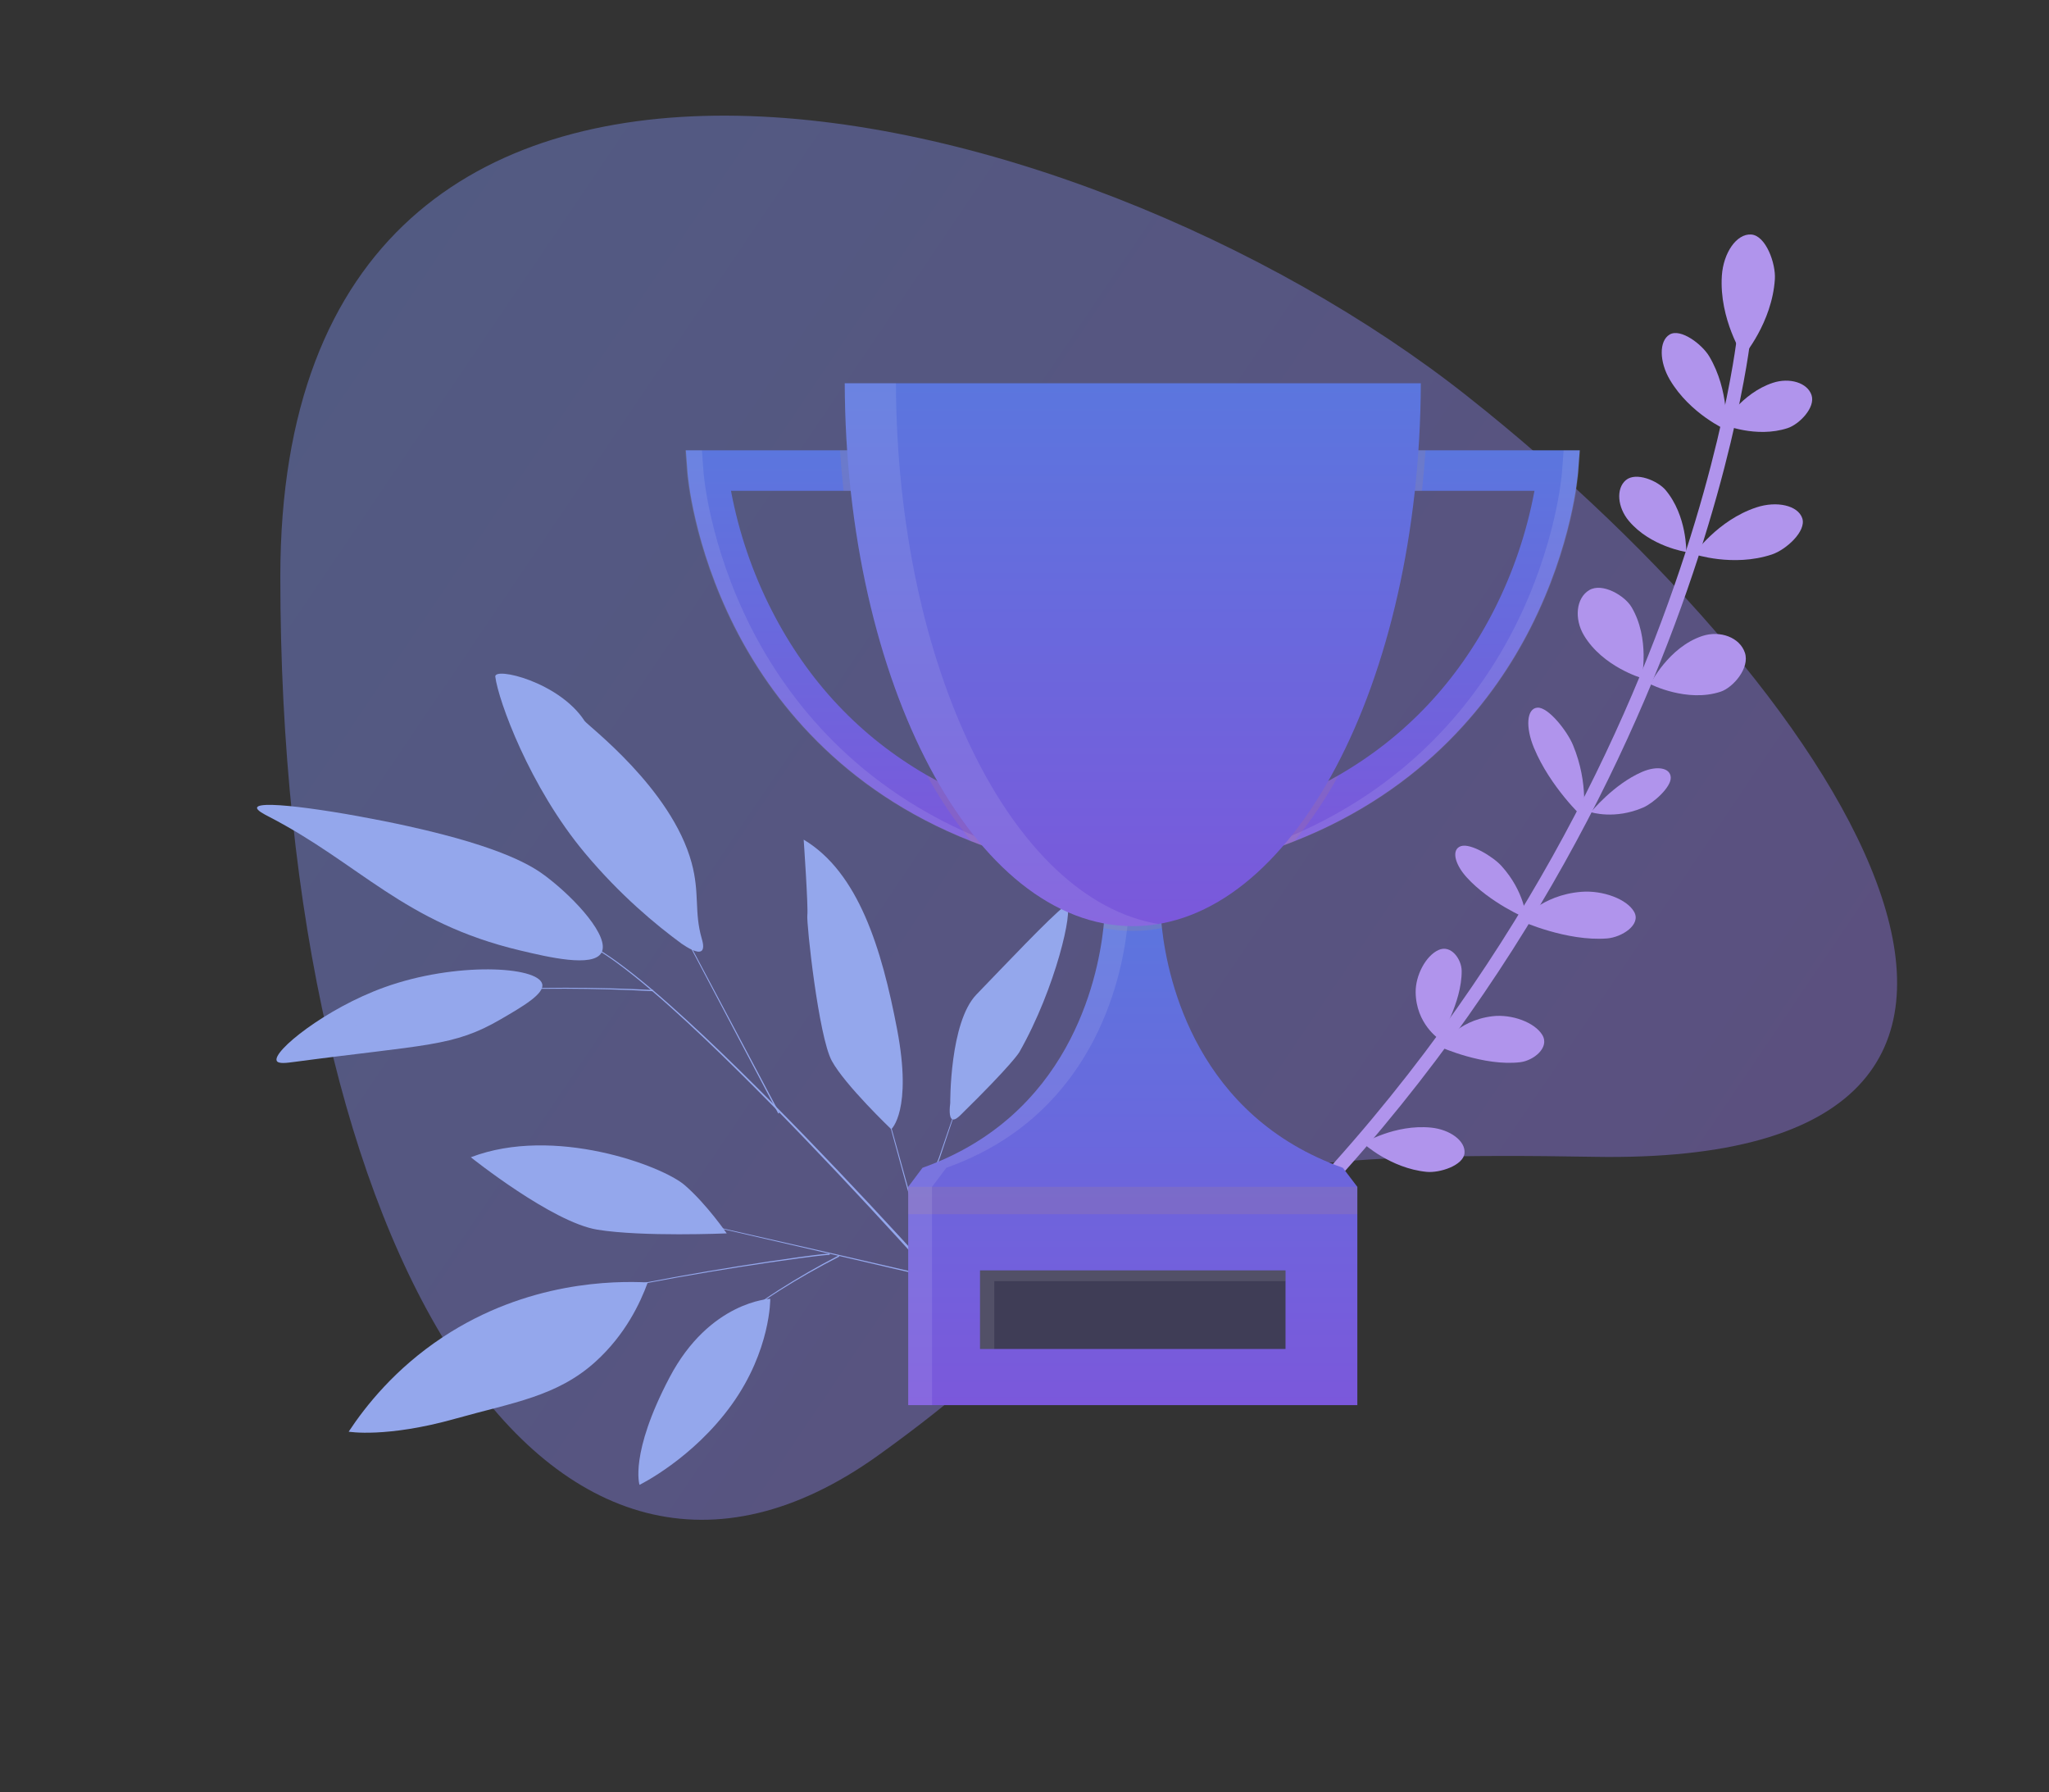 <svg width="909" height="795" viewBox="0 0 909 795" fill="none" xmlns="http://www.w3.org/2000/svg">
<rect x="0" y="0" width="909" height="795" fill="#333333" stroke="none"/>
<path d="M706.985 513.094C948.39 517.434 824.809 313.202 650.891 175.686C476.973 38.17 124.358 -45.213 124.357 255.788C124.355 556.788 243.917 749.809 389.532 645.564C535.148 541.32 465.579 508.753 706.985 513.094Z" fill="url(#paint0_linear)" fill-opacity="0.4"/>
<path d="M493.714 615.38C745.968 419.607 776.314 152.753 776.59 150.089L770.565 149.45C770.294 152.1 740.134 416.484 490 610.586L493.714 615.38Z" fill="#B094EC"/>
<path d="M773.357 158.006C773.357 158.006 786.139 143.128 787.385 123.838C787.85 116.861 783.372 104.443 776.872 104.015C770.384 103.588 764.544 112.131 763.865 122.294C762.617 141.591 773.357 158.006 773.357 158.006Z" fill="#B094EC"/>
<path d="M765.786 190.666C765.786 190.666 767.262 173.232 758.306 158.119C755.063 152.644 745.543 145.503 740.719 148.371C735.895 151.223 736.108 160.513 740.827 168.486C749.782 183.593 765.786 190.666 765.786 190.666Z" fill="#B094EC"/>
<path d="M748.082 244.836C748.082 244.836 748.466 228.759 738.903 217.362C735.427 213.238 725.801 209.18 721.288 212.954C716.814 216.736 717.565 225.05 722.607 231.047C732.176 242.445 748.082 244.836 748.082 244.836Z" fill="#B094EC"/>
<path d="M764.375 188.244C764.375 188.244 779.07 194.512 793.114 189.868C798.209 188.173 805.488 180.78 803.656 175.253C801.822 169.717 793.863 167.35 786.469 169.805C772.432 174.453 764.375 188.244 764.375 188.244Z" fill="#B094EC"/>
<path d="M604.796 507.111C604.796 507.111 616.836 518.191 632.893 519.773C638.718 520.339 649.181 516.922 649.702 511.498C650.236 506.082 643.274 500.96 634.815 500.137C618.765 498.565 604.796 507.111 604.796 507.111Z" fill="#B094EC"/>
<path d="M751.526 245.796C751.526 245.796 768.893 251.623 786.052 245.939C792.271 243.884 801.455 235.653 799.546 229.878C797.624 224.138 788.185 222.066 779.141 225.067C761.979 230.753 751.526 245.796 751.526 245.796Z" fill="#B094EC"/>
<path d="M732.118 303.433C732.118 303.433 748.359 311.764 763.355 306.789C768.789 304.992 776.354 296.367 774.098 289.536C771.839 282.716 763.098 279.488 755.194 282.091C740.19 287.061 732.118 303.433 732.118 303.433Z" fill="#B094EC"/>
<path d="M728.307 300.751C728.307 300.751 732.085 283.161 723.761 269.218C720.748 264.177 710.825 258.275 705.013 261.76C699.188 265.242 698.3 274.471 702.689 281.812C711.022 295.745 728.307 300.751 728.307 300.751Z" fill="#B094EC"/>
<path d="M677.108 407.293C677.108 407.293 676.448 395.5 666.09 384.072C662.341 379.939 652.402 373.897 648.139 375.291C643.865 376.67 645.187 383.074 650.627 389.096C660.987 400.517 677.108 407.293 677.108 407.293Z" fill="#B094EC"/>
<path d="M705.778 360.235C705.778 360.235 716.326 363.664 728.982 358.168C733.563 356.166 741.35 349.208 741.2 344.864C741.037 340.503 735.076 339.503 728.401 342.404C715.762 347.894 705.778 360.235 705.778 360.235Z" fill="#B094EC"/>
<path d="M638.47 460.878C638.47 460.878 648.583 444.73 648.442 430.61C648.405 425.499 643.756 418.785 638.114 421.394C632.485 424 627.958 432.62 628.03 440.049C628.156 454.154 638.47 460.878 638.47 460.878Z" fill="#B094EC"/>
<path d="M674.761 408.465C674.761 408.465 695.037 417.654 712.975 416.236C719.485 415.709 728.135 410.191 724.975 404.483C721.818 398.776 710.997 394.811 701.54 395.557C683.589 396.985 674.761 408.465 674.761 408.465Z" fill="#B094EC"/>
<path d="M638.995 464.388C638.995 464.388 658.223 473.054 674.385 471.141C680.237 470.46 687.604 464.709 684.224 459.061C680.832 453.431 670.643 449.738 662.141 450.741C645.97 452.646 638.995 464.388 638.995 464.388Z" fill="#B094EC"/>
<path d="M702.272 362.639C702.272 362.639 705.059 347.884 697.825 330.454C695.208 324.145 686.805 313.512 682.032 313.875C677.241 314.23 676.7 322.547 680.518 331.722C687.75 349.15 702.272 362.639 702.272 362.639Z" fill="#B094EC"/>
<path d="M302.415 418.585C291.081 410.276 275.219 397.191 259.45 378.333C234.908 348.987 221.045 310.613 219.73 300.142C219.168 295.674 248.033 302.38 259.346 319.777C260.622 321.74 297.839 349.672 306.816 382.665C310.489 396.168 307.905 404.45 311.291 416.204C311.619 417.344 312.606 420.606 311.244 421.724C309.518 423.141 304.965 420.334 302.415 418.585Z" fill="#94A7EC"/>
<path d="M356.54 372.415C356.54 372.415 358.607 402.427 358.157 405.923C357.708 409.417 363.134 459.782 369.024 470.561C374.914 481.341 395.397 500.864 395.397 500.864C395.397 500.864 404.835 492.542 397.994 456.599C391.153 420.656 380.837 386.96 356.54 372.415Z" fill="#94A7EC"/>
<path d="M421.556 489.24C421.556 489.24 421.241 453.436 433.192 441.096C445.142 428.755 466.333 406.301 472.269 401.978C472.598 401.737 472.878 401.659 473.109 401.728C476.324 402.689 468.528 437.986 452.187 466.716C452.187 466.717 449.218 471.936 426.054 494.636C425.367 495.309 423.67 496.94 422.515 496.461C420.88 495.782 421.301 491.27 421.556 489.24Z" fill="#94A7EC"/>
<path d="M208.87 513.292C208.87 513.292 244.921 542.136 264.975 545.409C285.029 548.681 322.388 547.059 322.388 547.059C322.388 547.059 313.687 534.298 303.798 525.699C293.909 517.099 245.814 499.128 208.87 513.292Z" fill="#94A7EC"/>
<path d="M341.719 576.076C341.719 576.076 314.839 577.092 297.017 610.982C279.195 644.871 283.709 658.594 283.709 658.594C283.709 658.594 307.325 647.089 324.65 622.963C341.975 598.836 341.719 576.076 341.719 576.076Z" fill="#94A7EC"/>
<path d="M287.363 568.809C272.537 568.08 234.026 568.231 196.402 593.096C175.353 607.007 162.2 623.617 154.676 635.014C154.676 635.014 171.271 637.908 202.262 629.185C227.314 622.134 247.124 619.453 264.228 603.933C277.48 591.908 284.048 577.897 287.363 568.809Z" fill="#94A7EC"/>
<path d="M114.041 358.201C114.954 354.421 152.666 360.172 181.208 366.482C224.297 376.01 236.929 384.701 242.381 388.845C255.444 398.776 270.73 415.639 266.802 422.597C263.05 429.243 243.099 424.503 230.703 421.557C178.95 409.26 159.938 383.256 119.201 362.183C117.258 361.177 113.751 359.4 114.041 358.201Z" fill="#94A7EC"/>
<path d="M122.769 470.523C120.754 466.371 144.341 447.331 170.612 437.879C202.095 426.552 238.678 428.55 240.542 436.457C241.565 440.793 232.014 446.349 222.103 452.113C201.044 464.363 189.414 463.159 130.259 471.043C127.134 471.459 123.464 471.956 122.769 470.523Z" fill="#94A7EC"/>
<path d="M424.211 530.184C433.958 516.655 444.702 510.872 450.932 508.288C478.763 496.743 515.067 508.154 542.145 537.095C533.701 537.892 525.257 538.689 516.812 539.487C450.163 533.885 423.781 532.959 421.3 534.697C421.2 534.768 419.958 535.668 424.211 530.184Z" fill="#94A7EC"/>
<path d="M345.254 493.881L319.726 445.54L306.962 421.369L300.58 409.284L297.389 403.242C296.314 401.236 295.291 399.192 294.159 397.23C291.805 393.341 289.142 389.637 286.447 385.97C283.74 382.308 280.963 378.697 278.163 375.104C272.559 367.922 266.845 360.825 261.119 353.738L243.937 332.48C241.086 328.927 238.25 325.361 235.459 321.761C234.068 319.957 232.682 318.149 231.338 316.31C229.993 314.472 228.656 312.622 227.522 310.645C228.661 312.619 230.003 314.465 231.352 316.299C232.702 318.134 234.092 319.938 235.488 321.738C238.288 325.331 241.134 328.888 243.994 332.434L261.234 353.645C266.979 360.717 272.712 367.799 278.337 374.969C281.147 378.555 283.934 382.16 286.653 385.817C289.361 389.481 292.035 393.178 294.411 397.08C295.561 399.061 296.582 401.091 297.664 403.097L300.869 409.132L307.28 421.203L320.101 445.342L345.742 493.622L345.254 493.881Z" fill="#94A7EC"/>
<path d="M412.82 564.832L388.006 474.35C383.9 459.262 379.764 444.178 376.119 428.969C375.22 425.164 374.354 421.351 373.562 417.522C372.792 413.69 372.049 409.844 371.66 405.95C371.427 404.002 371.579 402.037 371.452 400.092C371.354 398.14 370.965 396.212 370.445 394.332C369.912 392.454 369.184 390.629 368.278 388.899C367.363 387.175 366.31 385.512 365.023 384.039C366.314 385.508 367.374 387.168 368.293 388.891C369.205 390.62 369.938 392.444 370.478 394.323C371.004 396.203 371.4 398.132 371.504 400.088C371.636 402.042 371.49 404.001 371.729 405.943C372.128 409.831 372.882 413.673 373.663 417.501C374.466 421.326 375.343 425.135 376.253 428.936C379.942 444.132 384.122 459.202 388.272 474.277L413.352 564.684L412.82 564.832Z" fill="#94A7EC"/>
<path d="M404.806 531.542C407.328 528.862 409.605 525.919 411.646 522.844C412.662 521.299 413.595 519.704 414.464 518.074L415.078 516.834C415.288 516.422 415.485 516.005 415.662 515.579L416.215 514.31L416.699 513.015C419.119 506.011 421.448 498.957 423.925 491.963C425.156 488.463 426.42 484.974 427.726 481.501C429.036 478.029 430.383 474.569 431.882 471.172C432.269 470.329 432.652 469.482 433.052 468.645C433.476 467.819 433.884 466.984 434.33 466.17L436.954 461.264L442.203 451.45L437.015 461.296L434.421 466.22C433.98 467.036 433.579 467.871 433.161 468.698C432.766 469.536 432.389 470.383 432.009 471.228C430.533 474.629 429.208 478.095 427.92 481.573C426.637 485.053 425.395 488.548 424.186 492.055C421.753 499.065 419.472 506.118 417.089 513.154L416.607 514.468L416.057 515.754C415.88 516.185 415.685 516.608 415.475 517.025L414.863 518.281C413.997 519.931 413.065 521.546 412.051 523.108C410.009 526.224 407.748 529.188 405.202 531.927L404.806 531.542Z" fill="#94A7EC"/>
<path d="M408.301 541.057C412.803 538.044 417.394 535.183 422.058 532.439C426.733 529.716 431.488 527.118 436.409 524.862C437.628 524.272 438.895 523.788 440.14 523.257C440.764 522.996 441.41 522.789 442.045 522.552C442.683 522.325 443.314 522.078 443.972 521.91L445.927 521.354L447.906 520.902C449.228 520.618 450.552 520.34 451.885 520.107C454.546 519.625 457.226 519.244 459.917 518.981C462.608 518.72 465.313 518.562 468.016 518.632C465.313 518.586 462.61 518.767 459.924 519.05C457.237 519.336 454.563 519.739 451.91 520.242C450.581 520.487 449.262 520.776 447.944 521.071L445.972 521.538L444.033 522.108C443.381 522.28 442.754 522.531 442.12 522.764C441.491 523.004 440.85 523.216 440.23 523.481C438.993 524.022 437.736 524.513 436.525 525.112C431.636 527.405 426.912 530.038 422.269 532.796C417.637 535.574 413.073 538.474 408.614 541.513L408.301 541.057Z" fill="#94A7EC"/>
<path d="M368.041 556.595C366.959 556.605 365.813 556.746 364.698 556.851C363.576 556.972 362.454 557.096 361.333 557.235C359.09 557.504 356.849 557.799 354.609 558.098C350.128 558.699 345.652 559.339 341.179 559.997C332.234 561.318 323.302 562.726 314.382 564.215C305.463 565.704 296.559 567.285 287.676 568.98C278.8 570.697 269.937 572.505 261.156 574.652C256.77 575.738 252.395 576.89 248.107 578.308C243.815 579.709 239.711 581.631 235.629 583.565C227.483 587.487 219.522 591.785 211.614 596.17C195.821 604.985 180.26 614.214 164.849 623.684C180.232 614.171 195.768 604.898 211.54 596.038C219.437 591.629 227.387 587.307 235.53 583.358C239.61 581.411 243.713 579.474 248.023 578.057C252.32 576.624 256.696 575.461 261.084 574.363C269.869 572.194 278.732 570.364 287.608 568.625C296.49 566.909 305.393 565.306 314.312 563.796C323.23 562.286 332.162 560.856 341.108 559.513C345.581 558.845 350.057 558.195 354.539 557.582C356.78 557.277 359.022 556.977 361.268 556.703C362.39 556.561 363.515 556.433 364.641 556.309C365.776 556.201 366.878 556.056 368.059 556.042L368.041 556.595Z" fill="#94A7EC"/>
<path d="M413.158 566.589C381.303 559.165 349.446 551.747 317.564 544.442L305.602 541.731L299.615 540.406L296.612 539.783C295.606 539.543 294.638 539.22 293.663 538.906C289.779 537.616 285.941 536.208 282.102 534.8L270.612 530.505C255.316 524.715 240.068 518.8 224.838 512.841C240.085 518.756 255.35 524.626 270.662 530.371L282.163 534.631C286.005 536.028 289.849 537.425 293.73 538.702C294.701 539.012 295.676 539.332 296.66 539.564L299.664 540.178L305.656 541.487L317.627 544.166C349.53 551.383 381.407 558.714 413.282 566.051L413.158 566.589Z" fill="#94A7EC"/>
<path d="M372.338 557.338C363.183 562.032 354.209 567.115 345.515 572.625C341.175 575.392 336.907 578.277 332.801 581.378C328.714 584.492 324.723 587.785 321.314 591.632C320.468 592.596 319.665 593.599 318.942 594.657C318.224 595.713 317.598 596.845 316.923 597.941C315.589 600.146 314.232 602.336 312.874 604.525C310.158 608.902 307.434 613.274 304.832 617.719C302.237 622.166 299.739 626.68 297.631 631.38C296.583 633.73 295.636 636.131 294.916 638.604C294.206 641.071 293.701 643.637 293.846 646.217C293.689 643.638 294.182 641.067 294.882 638.594C295.59 636.116 296.527 633.708 297.565 631.351C299.654 626.636 302.131 622.108 304.707 617.646C307.289 613.187 309.994 608.801 312.69 604.411C314.038 602.216 315.384 600.021 316.706 597.811C317.377 596.712 317.992 595.583 318.719 594.505C319.444 593.433 320.25 592.418 321.098 591.443C324.515 587.555 328.503 584.237 332.587 581.096C336.69 577.97 340.953 575.061 345.288 572.272C353.976 566.714 362.93 561.591 372.09 556.845L372.338 557.338Z" fill="#94A7EC"/>
<path d="M289.798 439.652C276.803 438.933 263.781 438.577 250.763 438.531C237.746 438.506 224.718 438.791 211.739 439.814C205.253 440.34 198.776 441.056 192.368 442.184C190.761 442.442 189.174 442.799 187.58 443.124C186.782 443.281 185.999 443.502 185.207 443.689C184.419 443.886 183.624 444.063 182.849 444.31C179.695 445.124 176.701 446.417 173.683 447.633C167.663 450.111 161.713 452.764 155.895 455.687C152.997 457.17 150.122 458.699 147.314 460.347C145.915 461.178 144.524 462.023 143.165 462.921C141.805 463.813 140.461 464.738 139.205 465.774C140.457 464.733 141.798 463.804 143.155 462.907C144.511 462.004 145.9 461.154 147.296 460.318C150.099 458.659 152.97 457.12 155.864 455.626C161.674 452.681 167.616 450.005 173.629 447.505C176.641 446.28 179.642 444.972 182.802 444.144C183.578 443.894 184.373 443.714 185.164 443.513C185.955 443.324 186.74 443.099 187.538 442.938C189.134 442.607 190.723 442.245 192.331 441.98C198.746 440.828 205.227 440.088 211.716 439.539C224.704 438.469 237.738 438.138 250.763 438.116C263.791 438.117 276.816 438.426 289.831 439.1L289.798 439.652Z" fill="#94A7EC"/>
<path d="M413.595 566.004C395.001 545.274 376.046 524.855 356.744 504.777C347.088 494.743 337.327 484.807 327.415 475.027C317.5 465.25 307.433 455.623 297.056 446.341C291.859 441.711 286.589 437.16 281.155 432.813C275.715 428.484 270.15 424.268 264.143 420.776C263.392 420.34 262.621 419.943 261.86 419.526C261.075 419.161 260.313 418.74 259.51 418.421C257.926 417.736 256.279 417.132 254.668 416.484L244.946 412.657L225.505 405.004L147.738 374.391L225.604 404.746L245.07 412.335L254.803 416.129C256.424 416.775 258.05 417.364 259.666 418.056C260.482 418.378 261.25 418.798 262.045 419.165C262.813 419.582 263.592 419.98 264.348 420.416C270.402 423.91 275.991 428.115 281.456 432.435C286.915 436.771 292.206 441.31 297.423 445.928C307.841 455.185 317.946 464.785 327.899 474.534C337.849 484.287 347.646 494.195 357.34 504.201C376.717 524.225 395.741 544.583 414.419 565.268L413.595 566.004Z" fill="#94A7EC"/>
<path d="M700.803 199.739L700.085 209.381C699.979 210.69 697.476 241.865 679.016 278.299C663.176 309.548 632.349 350.248 574.15 373.122C569.609 374.918 564.895 376.593 560.009 378.149L554.56 361.041C568.241 356.736 581.419 350.972 593.867 343.848C623.531 326.719 646.596 302.271 662.679 270.811C671.213 254.062 677.294 236.172 680.738 217.692H614.523V199.739H700.803Z" fill="url(#paint1_linear)"/>
<path opacity="0.1" d="M567.022 373.133C625.211 350.259 656.048 309.569 671.878 278.32C690.338 241.886 692.852 210.732 692.947 209.402L693.665 199.76H701.057L700.339 209.402C700.244 210.711 697.731 241.886 679.271 278.32C663.43 309.569 632.604 350.259 574.415 373.133C569.874 374.928 565.157 376.607 560.264 378.17L559.545 375.921C562.094 375.013 564.586 374.083 567.022 373.133Z" fill="white"/>
<path d="M450.517 361.041L445.068 378.149C440.175 376.586 435.458 374.907 430.917 373.112C372.728 350.238 341.891 309.548 326.061 278.299C307.601 241.865 305.088 210.711 304.993 209.381L304.274 199.739H390.512V217.692H324.287C327.748 236.174 333.848 254.064 342.398 270.811C358.482 302.271 381.536 326.719 411.2 343.838C423.65 350.969 436.831 356.736 450.517 361.041V361.041Z" fill="url(#paint2_linear)"/>
<path opacity="0.1" d="M438.035 373.133C379.846 350.259 349.009 309.569 333.179 278.32C314.719 241.886 312.206 210.732 312.111 209.402L311.392 199.76H304L304.718 209.402C304.813 210.711 307.327 241.886 325.786 278.32C341.627 309.569 372.454 350.259 430.642 373.133C435.183 374.928 439.901 376.607 444.794 378.17L445.512 375.921C442.97 375.013 440.478 374.083 438.035 373.133Z" fill="white"/>
<path d="M602.157 526.42V623.229H402.911V526.42L409.247 517.971C473.814 495.055 486.899 435.292 489.507 411.647C489.896 408.38 490.118 405.095 490.173 401.805H514.811C514.866 405.095 515.088 408.38 515.476 411.647C518.127 435.292 531.211 495.076 595.736 517.971L602.157 526.42Z" fill="url(#paint3_linear)"/>
<path opacity="0.1" d="M602.157 526.42H402.911V538.564H602.157V526.42Z" fill="#F9A21E"/>
<path opacity="0.1" d="M419.808 517.971C484.375 495.055 497.459 435.292 500.068 411.647C500.456 408.38 500.678 405.095 500.733 401.805H490.173C490.118 405.095 489.896 408.38 489.507 411.647C486.857 435.292 473.772 495.076 409.247 517.971L402.911 526.42V623.229H413.471V526.42L419.808 517.971Z" fill="white"/>
<path opacity="0.1" d="M372.644 199.739H390.512V217.692H374.228C373.587 211.778 373.059 205.794 372.644 199.739Z" fill="#F9A21E"/>
<path opacity="0.1" d="M450.517 361.041L445.068 378.149C440.174 376.586 435.457 374.907 430.916 373.112C423.446 363.989 416.845 354.189 411.2 343.838C423.649 350.969 436.831 356.736 450.517 361.041Z" fill="#F9A21E"/>
<path opacity="0.1" d="M554.55 361.041C568.23 356.736 581.408 350.972 593.856 343.848C588.207 354.201 581.607 364.005 574.14 373.133C569.599 374.928 564.885 376.604 559.999 378.16L554.55 361.041Z" fill="#F9A21E"/>
<path opacity="0.1" d="M632.413 199.739C631.998 205.794 631.47 211.778 630.829 217.692H614.555V199.739H632.413Z" fill="#F9A21E"/>
<path opacity="0.1" d="M515.518 411.647C506.941 413.309 498.126 413.309 489.549 411.647C489.938 408.38 490.16 405.095 490.215 401.805H514.852C514.907 405.095 515.13 408.38 515.518 411.647V411.647Z" fill="#F9A21E"/>
<path d="M374.756 170C375.21 303.127 432.237 410.781 502.539 410.781C572.841 410.781 629.857 303.127 630.322 170H374.756Z" fill="url(#paint4_linear)"/>
<path opacity="0.1" d="M397.461 170H374.756C375.21 303.127 432.237 410.781 502.539 410.781C506.343 410.774 510.14 410.453 513.891 409.82C448.902 398.964 397.894 295.882 397.461 170Z" fill="white"/>
<path d="M570.296 563.477H434.772V598.327H570.296V563.477Z" fill="#3F3D56"/>
<path opacity="0.1" d="M441.108 568.229H570.296V563.477H434.772V598.327H441.108V568.229Z" fill="white"/>
<defs>
<linearGradient id="paint0_linear" x1="833.5" y1="582" x2="71.742" y2="66.882" gradientUnits="userSpaceOnUse">
<stop stop-color="#9878F0"/>
<stop offset="1" stop-color="#7D98F9"/>
</linearGradient>
<linearGradient id="paint1_linear" x1="627.682" y1="199.739" x2="627.682" y2="378.149" gradientUnits="userSpaceOnUse">
<stop stop-color="#5B76DE"/>
<stop offset="1" stop-color="#7B58DB"/>
</linearGradient>
<linearGradient id="paint2_linear" x1="377.396" y1="199.739" x2="377.396" y2="378.149" gradientUnits="userSpaceOnUse">
<stop stop-color="#5B76DE"/>
<stop offset="1" stop-color="#7B58DB"/>
</linearGradient>
<linearGradient id="paint3_linear" x1="502.534" y1="401.805" x2="502.534" y2="623.229" gradientUnits="userSpaceOnUse">
<stop stop-color="#5B76DE"/>
<stop offset="1" stop-color="#7B58DB"/>
</linearGradient>
<linearGradient id="paint4_linear" x1="502.539" y1="170" x2="502.539" y2="410.781" gradientUnits="userSpaceOnUse">
<stop stop-color="#5B76DE"/>
<stop offset="1" stop-color="#7B58DB"/>
</linearGradient>
</defs>
</svg>
